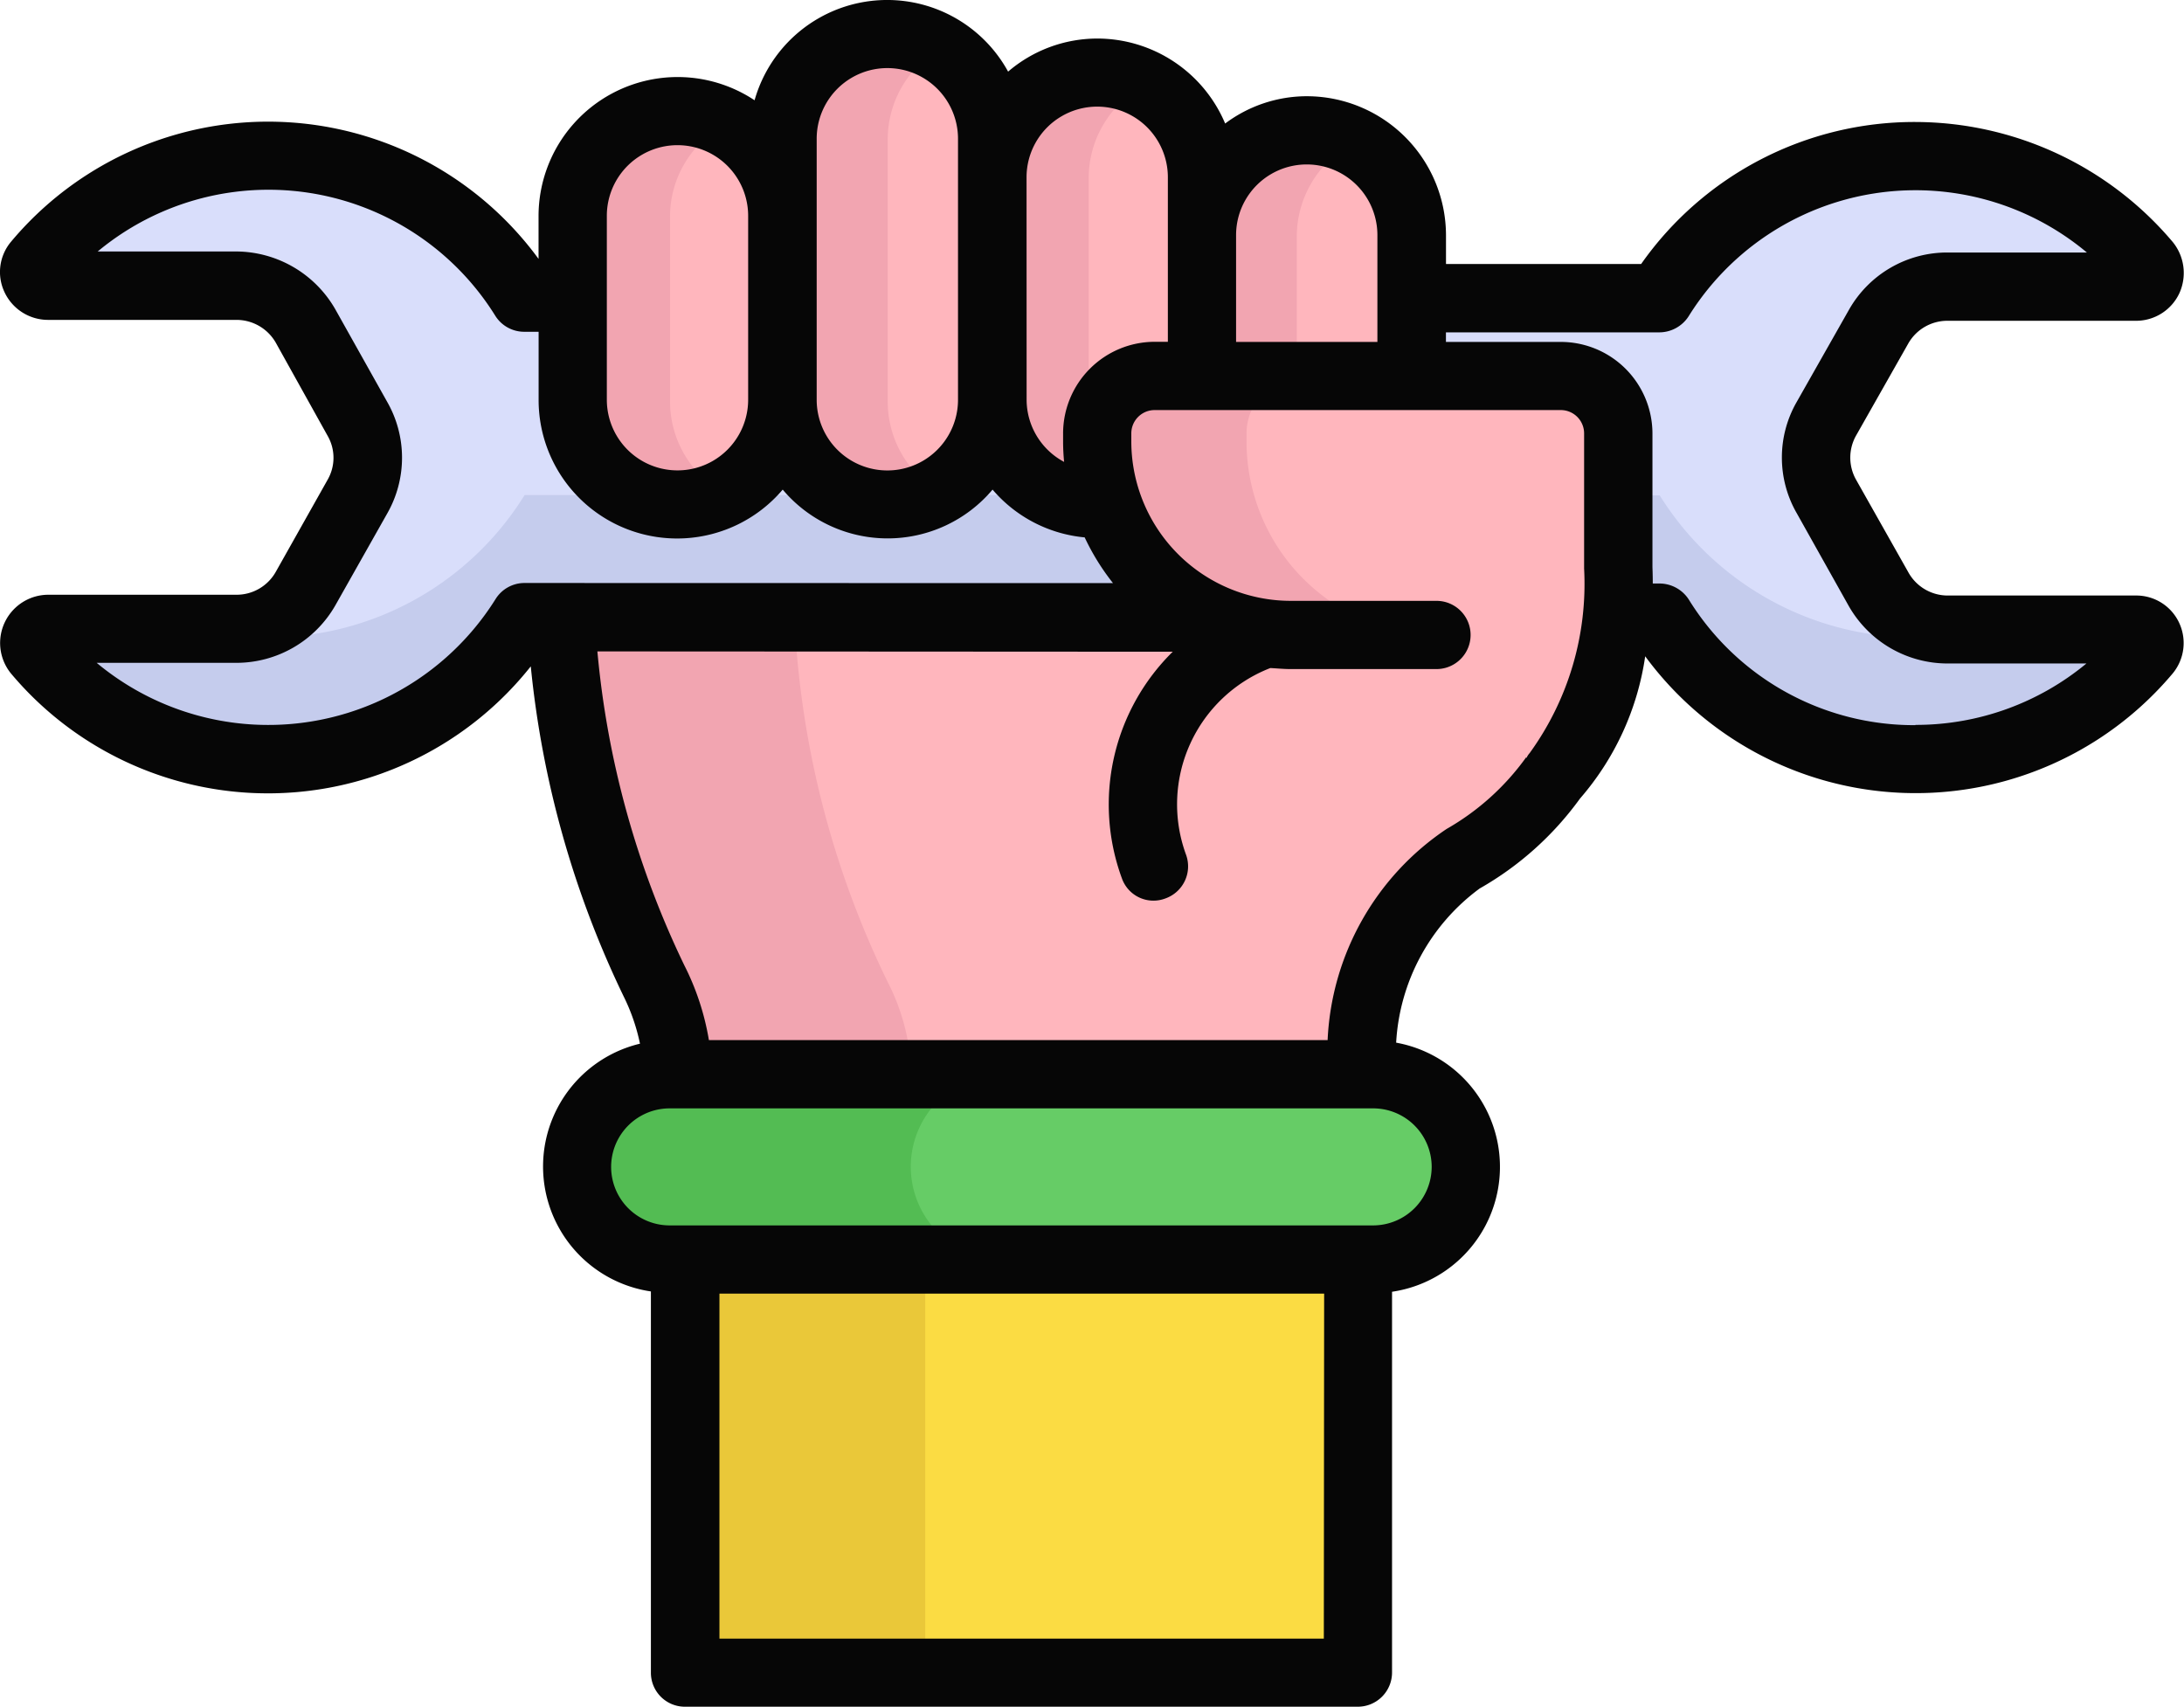 <svg xmlns="http://www.w3.org/2000/svg" width="34" height="26.573" viewBox="0 0 34 26.573">
  <g id="icon_provider" transform="translate(-2 -8.99)">
    <g id="Group_3860" data-name="Group 3860" transform="translate(2 8.99)">
      <g id="Group_3842" data-name="Group 3842" transform="translate(8.673 5.84)">
        <path id="Path_4755" data-name="Path 4755" d="M20.242,30.927H30.88c.077-1.08.406-2.685,1.638-3.366a4.486,4.486,0,0,0,1.424-1.285A5.608,5.608,0,0,0,34.948,23V20.911a.9.9,0,0,0-.9-.9H27.7a.9.9,0,0,0-.881.727l-.015-.007H18.6a14.515,14.515,0,0,0,1.27,8.735A3.4,3.4,0,0,1,20.242,30.927Z" transform="translate(-18.39 -20.015)" fill="#ffb6bd"/>
      </g>
      <g id="Group_3843" data-name="Group 3843" transform="translate(8.699 6.559)">
        <path id="Path_4756" data-name="Path 4756" d="M23.51,30.1a3.325,3.325,0,0,1,.367,1.457H20.238a3.325,3.325,0,0,0-.367-1.457A14.467,14.467,0,0,1,18.6,21.368h3.638A14.469,14.469,0,0,0,23.51,30.1Z" transform="translate(-18.388 -21.368)" fill="#f2a5b1"/>
      </g>
      <g id="Group_3844" data-name="Group 3844" transform="translate(8.957 16.715)">
        <path id="Path_4757" data-name="Path 4757" d="M32.8,41.917a1.447,1.447,0,0,1-1.447,1.447h-11a1.447,1.447,0,0,1,0-2.895h11A1.447,1.447,0,0,1,32.8,41.917Z" transform="translate(-18.91 -40.47)" fill="#6c6"/>
      </g>
      <g id="Group_3845" data-name="Group 3845" transform="translate(8.975 16.716)">
        <path id="Path_4758" data-name="Path 4758" d="M25.563,43.366h-5.2a1.445,1.445,0,0,1-1.447-1.447,1.423,1.423,0,0,1,.424-1.023,1.441,1.441,0,0,1,1.023-.424h5.2a1.447,1.447,0,0,0-1.447,1.447,1.445,1.445,0,0,0,1.447,1.447Z" transform="translate(-18.912 -40.472)" fill="#53bc53"/>
      </g>
      <g id="Group_3846" data-name="Group 3846" transform="translate(10.642 19.577)">
        <path id="Path_4759" data-name="Path 4759" d="M22.07,45.9H32.591v6.463H22.07Z" transform="translate(-22.07 -45.896)" fill="#fbdc43"/>
      </g>
      <g id="Group_3847" data-name="Group 3847" transform="translate(10.657 19.577)">
        <path id="Path_4760" data-name="Path 4760" d="M22.07,45.9h3.747v6.465H22.07Z" transform="translate(-22.07 -45.897)" fill="#eac839"/>
      </g>
      <g id="Group_3848" data-name="Group 3848" transform="translate(0.534 2.44)">
        <path id="Path_4761" data-name="Path 4761" d="M35.883,21.314a4.685,4.685,0,0,1-7.577-.534H19.423v0H10.634a4.687,4.687,0,0,1-7.587.534.219.219,0,0,1,.167-.353H6.147a1.233,1.233,0,0,0,1.078-.627l.81-1.44a1.24,1.24,0,0,0,0-1.217l-.81-1.445a1.238,1.238,0,0,0-1.078-.632H3.219a.213.213,0,0,1-.167-.348,4.685,4.685,0,0,1,7.577.534h8.794v0H28.3a4.687,4.687,0,0,1,7.587-.534.219.219,0,0,1-.167.353H32.788a1.228,1.228,0,0,0-1.078.627l-.81,1.44a1.24,1.24,0,0,0,0,1.217l.81,1.445a1.232,1.232,0,0,0,1.078.632h2.928a.213.213,0,0,1,.166.348Z" transform="translate(-3.001 -13.564)" fill="#d9defb"/>
      </g>
      <g id="Group_3849" data-name="Group 3849" transform="translate(0.535 7.707)">
        <path id="Path_4762" data-name="Path 4762" d="M35.885,25.953a4.691,4.691,0,0,1-7.58-.532H19.424v-.005H10.635a4.689,4.689,0,0,1-7.585.532.217.217,0,0,1,.165-.351H5.561a4.74,4.74,0,0,0,1.091.129,4.684,4.684,0,0,0,3.983-2.217h8.789v.005h8.882a4.692,4.692,0,0,0,5.032,2.093h2.377A.214.214,0,0,1,35.885,25.953Z" transform="translate(-3.003 -23.509)" fill="#c5cced"/>
      </g>
      <g id="Group_3850" data-name="Group 3850" transform="translate(8.915 1.737)">
        <path id="Path_4763" data-name="Path 4763" d="M22.067,13.886v2.876a1.639,1.639,0,0,1-3.279,0V13.886a1.639,1.639,0,0,1,3.279,0Z" transform="translate(-18.788 -12.246)" fill="#ffb6bd"/>
      </g>
      <g id="Group_3851" data-name="Group 3851" transform="translate(8.915 1.735)">
        <path id="Path_4764" data-name="Path 4764" d="M20.786,17.917a1.617,1.617,0,0,0,.4.295,1.657,1.657,0,0,1-.765.186,1.641,1.641,0,0,1-1.638-1.638V13.886a1.64,1.64,0,0,1,1.638-1.643,1.6,1.6,0,0,1,.765.191,1.622,1.622,0,0,0-.884,1.452v2.873A1.632,1.632,0,0,0,20.786,17.917Z" transform="translate(-18.786 -12.242)" fill="#f2a5b1"/>
      </g>
      <g id="Group_3852" data-name="Group 3852" transform="translate(15.441 1.135)">
        <path id="Path_4765" data-name="Path 4765" d="M34.358,12.757v3.478a1.639,1.639,0,1,1-3.278,0V12.757a1.639,1.639,0,1,1,3.278,0Z" transform="translate(-31.079 -11.118)" fill="#ffb6bd"/>
      </g>
      <g id="Group_3853" data-name="Group 3853" transform="translate(15.443 1.136)">
        <path id="Path_4766" data-name="Path 4766" d="M33.069,17.393a1.5,1.5,0,0,0,.4.295,1.638,1.638,0,0,1-2.393-1.452V12.757a1.639,1.639,0,0,1,1.638-1.638,1.6,1.6,0,0,1,.755.186,1.628,1.628,0,0,0-.884,1.452v3.478A1.611,1.611,0,0,0,33.069,17.393Z" transform="translate(-31.079 -11.119)" fill="#f2a5b1"/>
      </g>
      <g id="Group_3854" data-name="Group 3854" transform="translate(18.705 2.038)">
        <path id="Path_4767" data-name="Path 4767" d="M40.5,14.45v2.575a1.639,1.639,0,0,1-3.279,0V14.45a1.639,1.639,0,0,1,3.279,0Z" transform="translate(-37.225 -12.81)" fill="#ffb6bd"/>
      </g>
      <g id="Group_3855" data-name="Group 3855" transform="translate(18.705 2.04)">
        <path id="Path_4768" data-name="Path 4768" d="M39.185,18.184a1.529,1.529,0,0,0,.419.3,1.642,1.642,0,0,1-2.382-1.463V14.452a1.64,1.64,0,0,1,1.643-1.638,1.623,1.623,0,0,1,.739.176,1.649,1.649,0,0,0-.9,1.463v2.574A1.632,1.632,0,0,0,39.185,18.184Z" transform="translate(-37.221 -12.814)" fill="#f2a5b1"/>
      </g>
      <g id="Group_3856" data-name="Group 3856" transform="translate(12.178 0.533)">
        <path id="Path_4769" data-name="Path 4769" d="M28.212,11.629v4.08a1.639,1.639,0,1,1-3.278,0v-4.08a1.639,1.639,0,1,1,3.278,0Z" transform="translate(-24.934 -9.99)" fill="#ffb6bd"/>
      </g>
      <g id="Group_3857" data-name="Group 3857" transform="translate(12.182 0.531)">
        <path id="Path_4770" data-name="Path 4770" d="M27.056,16.864a1.382,1.382,0,0,0,.341.258,1.578,1.578,0,0,1-.822.222,1.641,1.641,0,0,1-1.638-1.638V11.629a1.64,1.64,0,0,1,1.638-1.643,1.578,1.578,0,0,1,.822.222,1.631,1.631,0,0,0-.822,1.421v4.078A1.632,1.632,0,0,0,27.056,16.864Z" transform="translate(-24.937 -9.985)" fill="#f2a5b1"/>
      </g>
      <g id="Group_3858" data-name="Group 3858" transform="translate(17.058 5.849)">
        <path id="Path_4771" data-name="Path 4771" d="M39.462,24.059H37.175a3.023,3.023,0,0,1-3.023-3.023v-.125a.9.9,0,0,1,.9-.9H41.4a.9.9,0,0,1,.9.9V23a5.037,5.037,0,0,1-1.005,3.28" transform="translate(-34.152 -20.014)" fill="#ffb6bd"/>
      </g>
      <g id="Group_3859" data-name="Group 3859" transform="translate(17.066 5.851)">
        <path id="Path_4772" data-name="Path 4772" d="M39.463,24.058H37.173a3.024,3.024,0,0,1-3.023-3.023v-.124a.9.9,0,0,1,.9-.9H37.39a.9.9,0,0,0-.9.9v.124a3.023,3.023,0,0,0,2.972,3.023Z" transform="translate(-34.15 -20.012)" fill="#f2a5b1"/>
      </g>
      <path id="Path_4773" data-name="Path 4773" d="M35.927,18.691a.736.736,0,0,0-.675-.43H32.325a.7.7,0,0,1-.616-.361l-.813-1.44a.7.7,0,0,1,0-.691l.813-1.434a.7.7,0,0,1,.616-.351h2.932a.744.744,0,0,0,.669-.425.763.763,0,0,0-.1-.8,5.256,5.256,0,0,0-4.011-1.87A5.2,5.2,0,0,0,27.549,13.1H24.511V12.65a2.169,2.169,0,0,0-2.168-2.162,2.121,2.121,0,0,0-1.27.425A2.162,2.162,0,0,0,19.081,9.59a2.135,2.135,0,0,0-1.387.515,2.146,2.146,0,0,0-3.947.446,2.165,2.165,0,0,0-3.363,1.8v.669a5.218,5.218,0,0,0-8.213-.266.733.733,0,0,0-.1.786.749.749,0,0,0,.68.43H5.678a.705.705,0,0,1,.616.356L7.1,15.774a.686.686,0,0,1,0,.685l-.807,1.434a.7.7,0,0,1-.616.356H2.746a.751.751,0,0,0-.574,1.227,5.222,5.222,0,0,0,8.091-.112A15.272,15.272,0,0,0,11.708,24.5a3.045,3.045,0,0,1,.255.738,1.966,1.966,0,0,0,.17,3.857v5.934a.529.529,0,0,0,.531.531H23.14a.533.533,0,0,0,.531-.531V29.1a1.965,1.965,0,0,0,.064-3.878,3.2,3.2,0,0,1,1.3-2.4,4.936,4.936,0,0,0,1.562-1.4,4.32,4.32,0,0,0,1.015-2.215,5.227,5.227,0,0,0,8.213.266.743.743,0,0,0,.1-.786ZM21.243,12.65a1.1,1.1,0,0,1,2.2,0v1.663h-2.2Zm-3.262-.9a1.1,1.1,0,1,1,2.2,0v2.561h-.207a1.428,1.428,0,0,0-1.424,1.429v.122q0,.159.016.319a1.1,1.1,0,0,1-.584-.967Zm-3.267-.6a1.1,1.1,0,0,1,2.2,0v4.064a1.1,1.1,0,0,1-2.2,0Zm-3.267,1.2a1.1,1.1,0,0,1,2.2,0v2.863a1.1,1.1,0,0,1-2.2,0Zm-1.28,5.716a.531.531,0,0,0-.452.25,4.174,4.174,0,0,1-6.21.993H5.678a1.776,1.776,0,0,0,1.541-.892l.813-1.44a1.751,1.751,0,0,0-.005-1.732l-.807-1.44a1.788,1.788,0,0,0-1.541-.9H3.521a4.158,4.158,0,0,1,6.189,1,.531.531,0,0,0,.452.25h.223v1.057a2.156,2.156,0,0,0,3.8,1.4,2.136,2.136,0,0,0,3.267,0,2.146,2.146,0,0,0,1.434.744,3.622,3.622,0,0,0,.441.712ZM22.609,34.5H13.2V29.129h9.414Zm1.679-7.347a.913.913,0,0,1-.908.914H12.425a.911.911,0,0,1,0-1.822H23.379A.911.911,0,0,1,24.288,27.153Zm1.53-6.444a.262.262,0,0,0-.053.08c-.005-.005-.005-.005-.005-.011a3.906,3.906,0,0,1-1.238,1.116,4.183,4.183,0,0,0-1.854,3.288H13.036a4.036,4.036,0,0,0-.382-1.163A14.186,14.186,0,0,1,11.3,19.131l8.957.005a3.336,3.336,0,0,0-.792,3.527.521.521,0,0,0,.68.313.53.53,0,0,0,.319-.68,2.276,2.276,0,0,1,1.312-2.906c.1.005.207.016.313.016h2.274a.531.531,0,1,0,0-1.062H22.093a2.484,2.484,0,0,1-2.481-2.481v-.122a.363.363,0,0,1,.361-.367H26.3a.363.363,0,0,1,.361.367v2.1a4.488,4.488,0,0,1-.845,2.869Zm6-.43a4.121,4.121,0,0,1-3.527-1.955.544.544,0,0,0-.452-.25H27.73c0-.149-.005-.244-.005-.26V15.742A1.428,1.428,0,0,0,26.3,14.313h-1.79v-.149h3.326a.544.544,0,0,0,.452-.25,4.158,4.158,0,0,1,6.2-.993H32.325a1.757,1.757,0,0,0-1.541.892l-.813,1.434a1.738,1.738,0,0,0,0,1.732l.807,1.44a1.771,1.771,0,0,0,1.546.9h2.157a4.158,4.158,0,0,1-2.661.956Z" transform="translate(-2 -8.99)" fill="#060606"/>
    </g>
  </g>
</svg>
